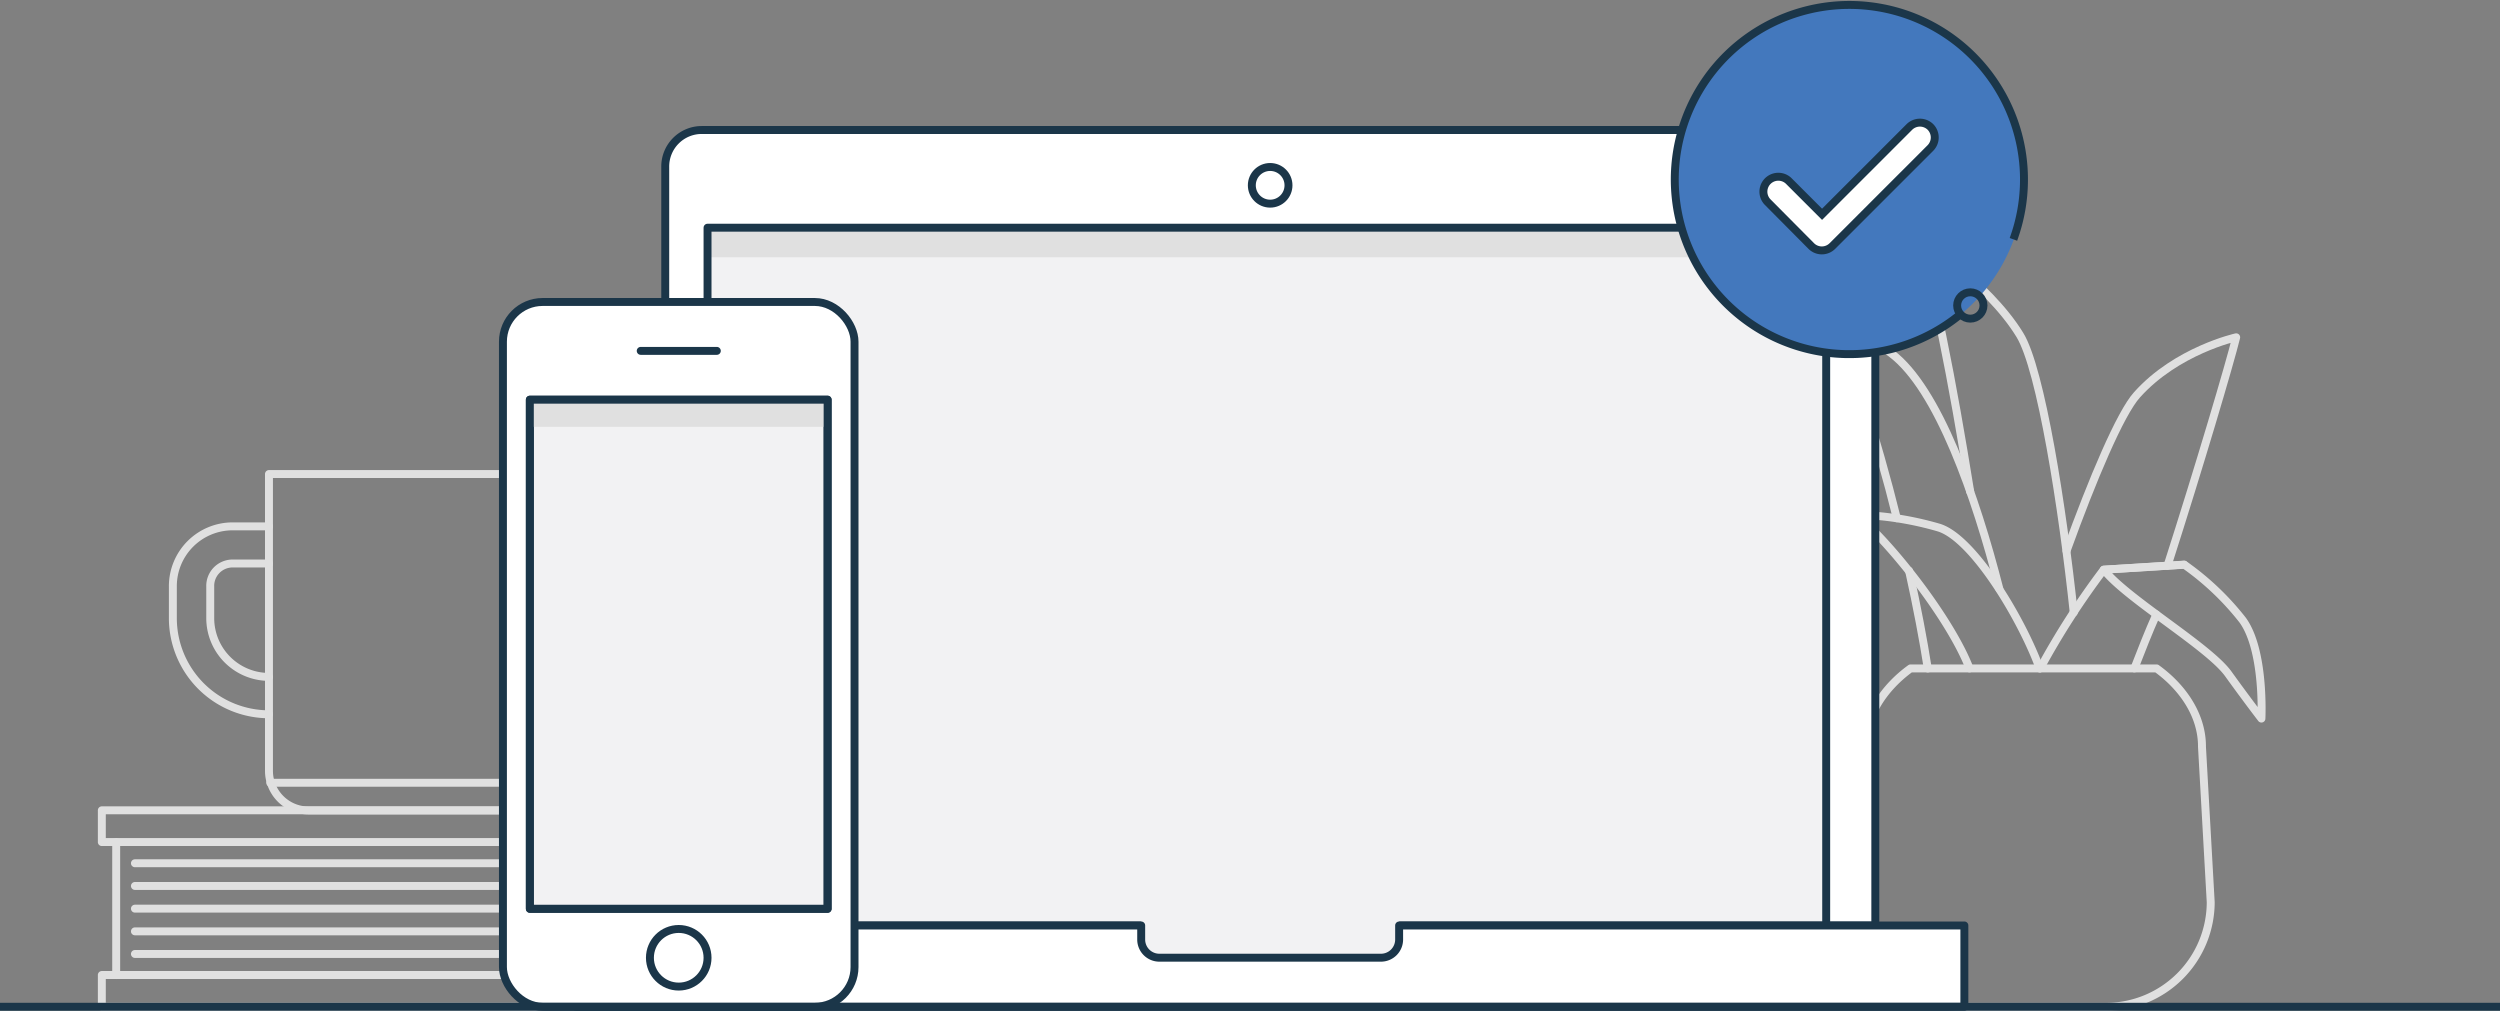 <svg id="Layer_1" data-name="Layer 1" xmlns="http://www.w3.org/2000/svg" viewBox="0 0 315 127.35"><rect x="0" y="0" width="315" height="127.35" fill="#808080" stroke="none"/><defs><style>.cls-1,.cls-13,.cls-4,.cls-6,.cls-9{fill:none;}.cls-1{stroke:#e0e0e0;}.cls-1,.cls-13,.cls-9{stroke-linecap:round;}.cls-1,.cls-10,.cls-13,.cls-2,.cls-6{stroke-linejoin:round;}.cls-12,.cls-2,.cls-8{fill:#fff;}.cls-10,.cls-13,.cls-2,.cls-4,.cls-6,.cls-8,.cls-9{stroke:#1b3649;}.cls-10,.cls-3{fill:#f2f2f3;}.cls-4,.cls-8,.cls-9{stroke-miterlimit:10;}.cls-5{fill:#e0e0e0;}.cls-7{fill:#152935;}.cls-11{fill:#4378bd;}</style></defs><title>Artboard 106</title><line class="cls-1" x1="17" y1="108.77" x2="69.14" y2="108.77"/><line class="cls-1" x1="17" y1="111.63" x2="69.14" y2="111.63"/><line class="cls-1" x1="17" y1="114.49" x2="69.14" y2="114.49"/><line class="cls-1" x1="17" y1="117.35" x2="69.14" y2="117.35"/><line class="cls-1" x1="17" y1="120.2" x2="69.14" y2="120.2"/><path class="cls-1" d="M67.46,126.85H12.83v-4H67.46a8.38,8.38,0,1,0,0-16.75H12.83v-4H67.46a12.36,12.36,0,0,1,0,24.73Z"/><line class="cls-1" x1="14.64" y1="106.11" x2="14.64" y2="122.86"/><path class="cls-1" d="M33.89,59.73h37a0,0,0,0,1,0,0V97.12a5,5,0,0,1-5,5h-27a5,5,0,0,1-5-5V59.73A0,0,0,0,1,33.89,59.73Z"/><line class="cls-1" x1="34.05" y1="98.63" x2="70.72" y2="98.63"/><path class="cls-1" d="M33.89,85.29a7.41,7.41,0,0,1-7.4-7.4v-4A2.82,2.82,0,0,1,29.31,71h4.58"/><path class="cls-1" d="M33.89,66.32H29.31a7.54,7.54,0,0,0-7.53,7.53v4A12.12,12.12,0,0,0,33.88,90"/><path class="cls-1" d="M260.38,69.43c3.28-9.08,6.79-17.37,8.88-19.68,5-5.59,12.5-7.25,12.5-7.25-.79,3.24-4.62,16.2-8.66,28.79"/><path class="cls-1" d="M261.29,77.18c-1.38-13-4.13-30.7-6.8-35-4.07-6.65-13.08-12.43-13.08-12.43,2,4.58,4.67,18.72,6.84,32.21"/><path class="cls-1" d="M240.54,71.91c1,4.51,1.81,8.78,2.36,12.32"/><path class="cls-1" d="M251.92,74.19c-3-11.7-7.7-25.2-13.61-29.66-9.86-7.43-8.15-4.72-8.15-4.72C233.28,45,236.48,55.15,239,65.3"/><path class="cls-1" d="M257,84.23c-2.15-6-8.32-16.44-12.73-17.76a40.46,40.46,0,0,0-10.39-1.61c4.47,3.64,12,13.36,14.28,19.36"/><path class="cls-1" d="M275.21,71.16l-10.14.62a98.24,98.24,0,0,0-8,12.43"/><path class="cls-1" d="M268.93,84.22c.86-2.24,1.81-4.63,2.77-6.8"/><path class="cls-1" d="M265.07,71.78c2.93,3.69,13.22,9.69,15.69,13.12s4.18,5.64,4.18,5.64.43-8.54-2.36-12.4a34.57,34.57,0,0,0-7.37-7Z"/><path class="cls-1" d="M271.73,84.22h-31c-3.34,2.42-5.74,6-5.74,9.88l-1.1,19.58a13.21,13.21,0,0,0,13.18,13.18h18.3a13.21,13.21,0,0,0,13.18-13.18l-1.1-19.58C277.47,90.17,275.07,86.63,271.73,84.22Z"/><path class="cls-2" d="M176.29,116.61h60V21.09a4.72,4.72,0,0,0-4.71-4.71H88.4A4.6,4.6,0,0,0,83.82,21v95.64h60"/><path class="cls-3" d="M143.79,116.61v1.77a2.29,2.29,0,0,0,2.29,2.29H174a2.29,2.29,0,0,0,2.29-2.29v-1.77H230.1v-83A4.59,4.59,0,0,0,225.51,29H93.74a4.59,4.59,0,0,0-4.59,4.59v83h54.64Z"/><circle class="cls-4" cx="160.04" cy="23.35" r="2.31"/><rect class="cls-5" x="89.15" y="29" width="140.95" height="3.42"/><path class="cls-6" d="M176.29,116.61H230.1V28.69H89.15v87.92h54.64"/><path class="cls-2" d="M176.29,116.61v1.77a2.29,2.29,0,0,1-2.29,2.29H146.08a2.29,2.29,0,0,1-2.29-2.29v-1.77H72.57v10.24H247.51V116.61Z"/><rect class="cls-7" x="66.76" y="51.31" width="37.52" height="65.92" rx="1" ry="1"/><rect class="cls-8" x="63.37" y="38.05" width="44.3" height="88.8" rx="5" ry="5"/><circle class="cls-4" cx="85.52" cy="120.68" r="3.63"/><line class="cls-9" x1="80.73" y1="44.21" x2="90.32" y2="44.21"/><rect class="cls-10" x="66.76" y="50.36" width="37.52" height="64.15"/><rect class="cls-5" x="66.76" y="50.36" width="37.52" height="3.42"/><rect class="cls-6" x="66.76" y="50.36" width="37.52" height="64.15"/><path class="cls-11" d="M233,44.68a22.09,22.09,0,1,1,22.09-22.09A22.11,22.11,0,0,1,233,44.68Z"/><path class="cls-4" d="M247,39.61a22,22,0,1,1,6.69-9.45"/><path class="cls-12" d="M243.24,16a1.89,1.89,0,0,0-2.66,0l-11,11-4.18-4.18a1.88,1.88,0,0,0-2.66,2.66L228.22,31a1.88,1.88,0,0,0,2.66,0l12.36-12.36A1.89,1.89,0,0,0,243.24,16Z"/><circle class="cls-4" cx="248.26" cy="38.49" r="1.66"/><path class="cls-4" d="M243.24,16a1.89,1.89,0,0,0-2.66,0l-11,11-4.18-4.18a1.88,1.88,0,0,0-2.66,2.66L228.22,31a1.88,1.88,0,0,0,2.66,0l12.36-12.36A1.89,1.89,0,0,0,243.24,16Z"/><line class="cls-13" y1="126.85" x2="315" y2="126.85"/></svg>